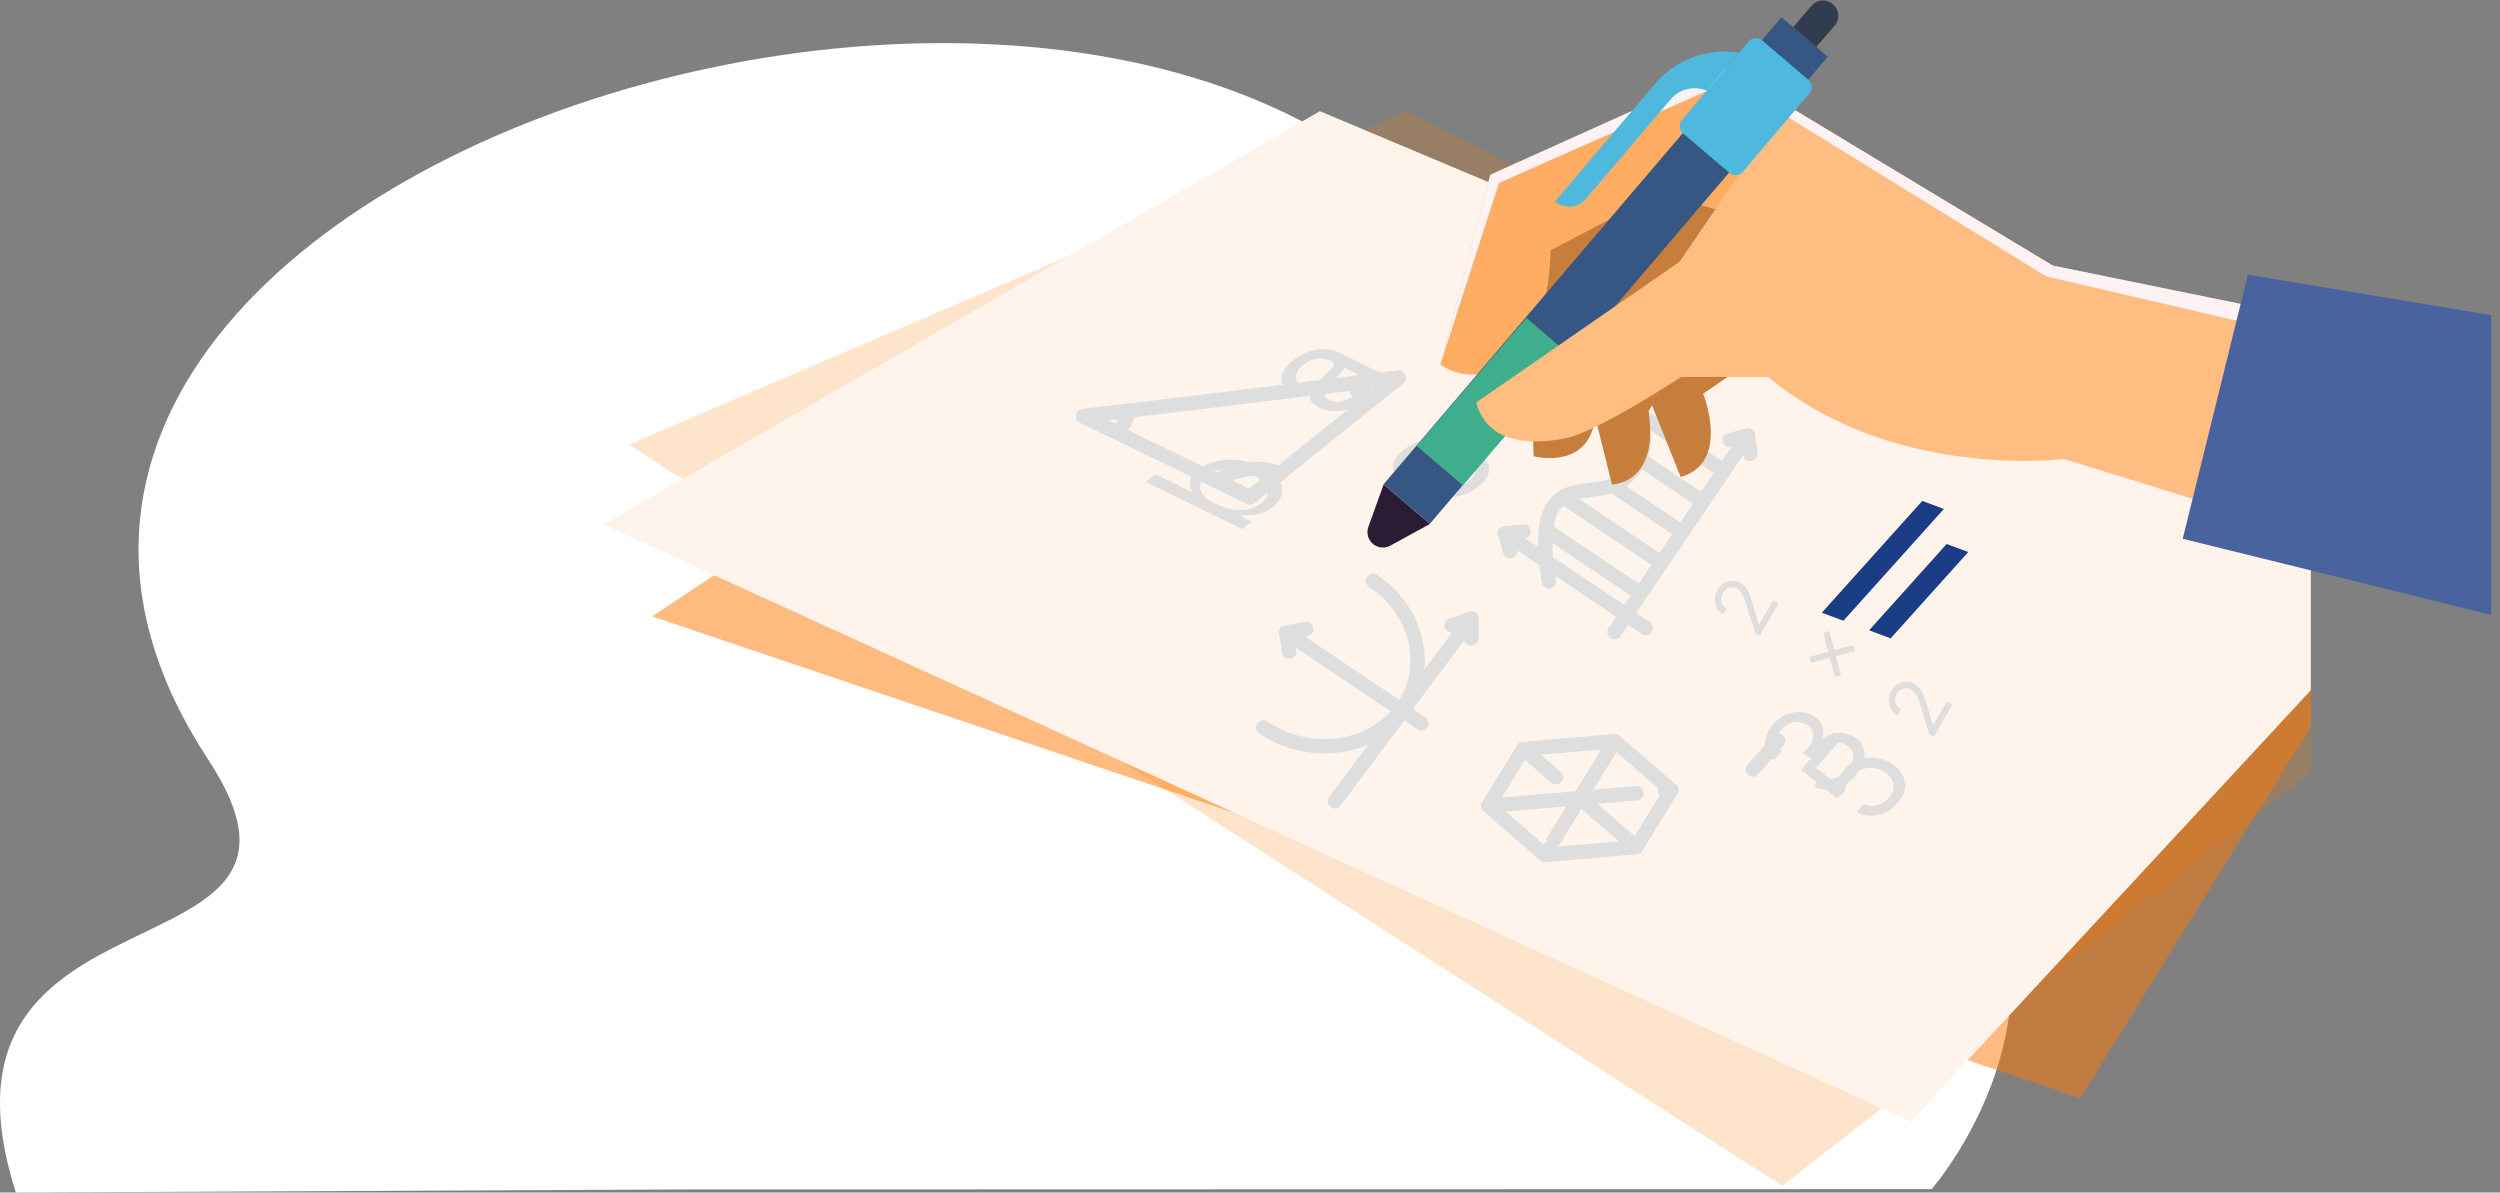 <svg width="174" height="83" viewBox="0 0 174 83" fill="none" xmlns="http://www.w3.org/2000/svg"><rect x="0" y="0" width="174" height="83" fill="#808080" stroke="none"/><path d="m1.104 83 46.915-.216 12.505-.003h4.143l12.529-.004 57.241-.013s13.092-14.89-.893-29.032c-14.5-14.662-21.551-2.723-26.008-23.362C96.316-21.582-14.605 8.655 14.489 52.864 24.964 68.783-6.132 60.322 1.104 83Z" fill="#fff"></path><path opacity="0.5" d="M160.834 33.354v17.174l-3.885 6.274-12.168 19.63-7.825-2.641-1.206-.407-49.786-16.792-4.843-1.634-35.735-12.056 4.32-2.866 4.035-2.676 37.91-25.14 38.528 11.771 1.149.35 29.506 9.013Z" fill="#FF7900"></path><path opacity="0.2" d="m130.179 23.991 30.655 15.433V53.76l-3.884 3.042-15.431 12.068-5.769 4.514-4.794 3.752-6.913 5.406-42.922-27.584-3.103-1.997-24.276-15.6-6.25-4.016-3.725-2.395 30.655-13.144L94.915 9.02l2.987-1.282 30.678 15.448 1.599.805Z" fill="#FF7900"></path><path d="m131.328 24.34 29.506 12.417v11.282l-19.315 20.83-4.563 4.922-3.963 4.275-2.038-.93-44.991-20.544-7.946-3.631-28.312-12.925L42 36.515l5.493-3.17 26.929-15.54L91.866 7.739l3.048 1.282 33.666 14.166 2.748 1.154Z" fill="#FFF4EB"></path><path d="m135.294 35.423-6.991 7.782-1.504-.56 6.991-7.782 1.504.56ZM136.991 38.42l-5.401 6.011-1.501-.56 5.398-6.009 1.504.557Z" fill="#1B3D85"></path><path d="M97.347 26.288 87.01 34.615l-11.615-5.64 21.953-2.687Z" stroke="#DEDEDE" stroke-linecap="round" stroke-linejoin="round"></path><path d="M89.058 32.964c-1.273-.617-3.22-.378-4.352.534l2.309 1.117 2.043-1.65ZM78.466 28.589c.049.502-.205 1.039-.77 1.492l-2.31-1.117 3.08-.375ZM97.347 26.28l-2.049 1.65c-.635-.308-.978-.77-1.022-1.275l3.071-.375Z" stroke="#DEDEDE" stroke-linecap="round" stroke-linejoin="round"></path><path d="M94.853 27.928c-.277.222-.59.394-.936.517a3.078 3.078 0 0 1-1.067.172 2.446 2.446 0 0 1-1.04-.25c-.288-.142-.472-.296-.553-.462a.66.66 0 0 1-.03-.526c.063-.182.169-.366.318-.55.149-.187.31-.37.483-.547.226-.232.413-.42.558-.561.146-.145.231-.26.257-.345.028-.087-.02-.16-.145-.222l-.027-.013a1.779 1.779 0 0 0-.985-.184c-.332.034-.652.175-.962.423-.321.257-.492.498-.513.723-.02.225.024.412.133.562l-.9.382c-.193-.24-.28-.479-.26-.714.02-.238.108-.464.267-.679a3.08 3.08 0 0 1 .568-.59c.14-.112.322-.231.543-.358a3.18 3.18 0 0 1 .767-.313c.29-.08.612-.108.965-.083.352.025.729.136 1.129.332l3.32 1.623-.673.538-.682-.334-.035.028a.77.77 0 0 1 .123.354c.018.146-.017.311-.106.495-.09.184-.262.378-.517.582Zm-.592-.422c.266-.213.43-.422.492-.626a.674.674 0 0 0-.05-.561 1.016 1.016 0 0 0-.457-.408l-.709-.346c.011.042-.016.11-.08.203a3.349 3.349 0 0 1-.248.305 17.868 17.868 0 0 1-.546.564 2.68 2.68 0 0 0-.363.454c-.093.148-.129.288-.106.42.023.128.132.24.33.337.268.131.558.161.869.09.31-.073.6-.217.868-.432ZM86.469 36.827l-6.718-3.285.672-.538 2.48 1.212.057-.046a3.888 3.888 0 0 1-.129-.327.762.762 0 0 1 .015-.486c.058-.187.23-.395.514-.623.37-.295.8-.503 1.294-.624a4.362 4.362 0 0 1 1.56-.086 4.979 4.979 0 0 1 1.615.484c.534.261.917.55 1.151.868.232.316.315.639.25.967-.068.327-.284.637-.649.929a2.51 2.51 0 0 1-.836.462 2.986 2.986 0 0 1-.762.131c-.23.005-.417.005-.558 0l-.08.063.774.379-.65.52Zm-1.858-1.761c.38.186.765.311 1.153.376.385.063.753.06 1.104-.008.348-.07.657-.213.927-.429.28-.225.43-.455.448-.689.017-.236-.072-.463-.268-.682-.196-.22-.473-.419-.832-.594a3.975 3.975 0 0 0-1.1-.354 3.002 3.002 0 0 0-1.104.008 2.172 2.172 0 0 0-.963.444c-.274.22-.424.442-.45.67-.03.225.05.446.24.66.187.215.469.414.845.598ZM102.91 33.85a3.57 3.57 0 0 1-1.395.685c-.52.129-1.055.161-1.606.097a4.838 4.838 0 0 1-1.582-.464c-.511-.25-.881-.536-1.11-.859-.227-.324-.305-.659-.23-1.002.073-.347.307-.678.702-.994a3.499 3.499 0 0 1 1.03-.57 3.77 3.77 0 0 1 1.158-.216c.394-.011.768.045 1.121.169l-.673.538a2.385 2.385 0 0 0-.953-.025c-.354.053-.68.198-.976.435-.262.21-.413.432-.454.667-.04.233.027.463.2.69.175.224.452.43.832.616.39.19.782.313 1.177.37a3.19 3.19 0 0 0 1.129-.037c.357-.08.669-.227.935-.44.175-.14.298-.283.371-.432a.641.641 0 0 0 .06-.437.754.754 0 0 0-.261-.4l.673-.538c.259.176.433.382.521.619.088.234.08.483-.026.748-.105.262-.32.522-.643.78Z" fill="#DEDEDE"></path><path d="m104.731 37.115 9.813 6.595M112.368 43.999l9.291-13.702M107.793 40.466c-.335-2.197-.412-4.139.318-5.218 1.336-1.969 3.966-.203 5.718-2.789 1.593-2.35-.578-4.485-1.169-5.32M105.112 38.373l-.191-.629-.19-.63.658-.06.655-.057M120.391 30.638l.635-.17.635-.17.075.649.081.65M107.591 36.884l6.598 4.433M108.794 34.586l6.841 4.598M112.212 33.778l4.869 3.273M114.117 31.954l4.41 2.964M113.722 28.586l6.251 4.2M116.322 54.998l-3.932-3.414-6.367.543-2.439 3.96 3.931 3.414 6.368-.543 2.439-3.96Z" stroke="#DEDEDE" stroke-linecap="round" stroke-linejoin="round"></path><path d="m103.584 56.087 6.368-.543 2.438-3.96M107.516 59.501l.228-.37" stroke="#DEDEDE" stroke-linecap="round" stroke-linejoin="round"></path><path d="m108.139 58.488 1.388-2.254" stroke="#DEDEDE" stroke-linecap="round" stroke-linejoin="round" stroke-dasharray="2.62 2.62"></path><path d="m109.727 55.91.225-.366.433-.038" stroke="#DEDEDE" stroke-linecap="round" stroke-linejoin="round"></path><path d="m111.17 55.44 4.326-.37" stroke="#DEDEDE" stroke-linecap="round" stroke-linejoin="round" stroke-dasharray="2.73 2.73"></path><path d="m115.889 55.036.433-.038" stroke="#DEDEDE" stroke-linecap="round" stroke-linejoin="round"></path><path d="m106.024 52.127 3.928 3.417" stroke="#DEDEDE" stroke-linecap="round" stroke-linejoin="round" stroke-dasharray="3 3"></path><path d="m109.952 55.544 3.931 3.414" stroke="#DEDEDE" stroke-linecap="round" stroke-linejoin="round"></path><path d="m122.483 44.25-.31-.18-.602-1.909a9.288 9.288 0 0 0-.194-.564 1.668 1.668 0 0 0-.2-.38.864.864 0 0 0-.273-.245.661.661 0 0 0-.725.022.905.905 0 0 0-.275.303.835.835 0 0 0-.121.404.672.672 0 0 0 .098.368c.069.113.17.208.305.286l-.236.407a1.188 1.188 0 0 1-.463-.46 1.152 1.152 0 0 1-.14-.602 1.37 1.37 0 0 1 .192-.633c.121-.208.271-.366.451-.475.18-.11.371-.166.572-.171.201-.005.393.045.575.15.13.076.243.173.34.293.097.117.188.277.273.48.084.202.177.467.277.795l.389 1.287.028.016.953-1.644.379.22-1.293 2.231Zm6.626 1.063-3.077.819-.11-.415 3.077-.819.11.415Zm-.977 1.685-.414.11-.819-3.076.415-.11.818 3.076Zm6.463 4.273-.31-.18-.601-1.908a9.235 9.235 0 0 0-.195-.565 1.664 1.664 0 0 0-.2-.379.873.873 0 0 0-.272-.246.667.667 0 0 0-.726.023.915.915 0 0 0-.275.302.835.835 0 0 0-.121.404.673.673 0 0 0 .098.369c.069.112.17.207.305.285l-.236.407a1.188 1.188 0 0 1-.463-.46 1.162 1.162 0 0 1-.14-.602 1.36 1.36 0 0 1 .193-.633c.12-.207.27-.366.45-.475.18-.11.371-.166.572-.171.201-.005.393.045.575.15.13.076.243.173.34.293.097.117.188.277.273.48.085.202.177.467.277.796l.389 1.286.028.016.953-1.643.38.22-1.294 2.23ZM129.184 53.945c-.28.32-.593.566-.937.74a2.472 2.472 0 0 1-1.039.275 1.92 1.92 0 0 1-.985-.239l.535-.609c.193.098.397.139.614.123.215-.017.427-.082.636-.195.208-.113.396-.264.563-.454.187-.213.311-.428.371-.644a.963.963 0 0 0-.011-.602.904.904 0 0 0-.399-.46 1.32 1.32 0 0 0-.665-.198 1.52 1.52 0 0 0-.722.168c-.243.12-.475.305-.696.556l-.348.397-.604-.37.348-.396c.173-.197.284-.394.334-.592a.857.857 0 0 0-.032-.559.949.949 0 0 0-.404-.444 1.271 1.271 0 0 0-.595-.193 1.29 1.29 0 0 0-.605.113c-.197.086-.375.22-.535.402-.15.171-.256.354-.318.55a.94.94 0 0 0-.018.553.802.802 0 0 0 .342.448l-.51.58c-.286-.19-.475-.426-.568-.708a1.528 1.528 0 0 1-.016-.895c.085-.315.253-.615.504-.9a2.37 2.37 0 0 1 .904-.66c.331-.134.663-.19.995-.167.333.022.632.114.897.277.317.194.522.432.617.715.096.282.077.574-.057.877l.044.027a1.887 1.887 0 0 1 1.097-.456c.396-.028.772.067 1.129.286.306.187.516.428.631.724.114.293.13.608.048.944-.081.337-.263.665-.545.986Z" fill="#DEDEDE"></path><path d="M132.067 55.902c-.249.284-.538.5-.866.65a2.414 2.414 0 0 1-1.007.224 1.97 1.97 0 0 1-.961-.243l.51-.58a1.3 1.3 0 0 0 .899.082c.325-.082.599-.249.821-.502.178-.203.283-.417.314-.641a1.039 1.039 0 0 0-.116-.647 1.384 1.384 0 0 0-.524-.533 1.752 1.752 0 0 0-.782-.258 1.781 1.781 0 0 0-.798.106c-.256.096-.478.25-.665.46-.135.15-.245.322-.331.515a1.416 1.416 0 0 0-.14.52l-.57.514-2.504-1.993 2.26-2.573.604.37-1.818 2.07 1.505 1.188.026-.029a1.4 1.4 0 0 1 .108-.521 1.79 1.79 0 0 1 .33-.535 2.31 2.31 0 0 1 .958-.659c.373-.139.761-.189 1.163-.15.404.036.789.165 1.153.388.359.22.617.487.774.801.157.312.208.64.155.987-.056.345-.222.675-.498.99Z" fill="#DEDEDE"></path><path d="m121.996 53.564 1.764-2.012M89.508 44.019l9.419 6.327M92.909 55.772l9.519-12.726M89.734 45.352l-.113-.666-.112-.667.7-.118.702-.122M101.042 43.525l.693-.24.693-.239-.009.699-.009.698M95.558 40.423c3.19 2.141 4.067 6.165 1.957 8.985-2.11 2.82-6.405 3.368-9.597 1.223" stroke="#DEDEDE" stroke-linecap="round" stroke-linejoin="round"></path><path d="m122.464 24.698-3.925 2.71s1.939 4.789-1.564 5.79l-2.474-6.191 4.116-5.345 3.847 3.036Z" fill="#C77E3C"></path><path d="m114.232 21.044-3.633 6.246 1.593 6.43s3.325-.023 2.548-5.085l3.877-6.973-4.385-.618Z" fill="#C77E3C"></path><path d="m120.132 11.744-13.926 5.984.539 14.027s3.092.817 4.041-1.691c.892-2.379.543-3.917 0-7.473l5.888-2.684 4.116.64 7.175-3.925-7.833-4.878Z" fill="#C77E3C"></path><path d="m120.135 4.774-16.409 7.389-3.48 13.213a3.932 3.932 0 0 0 4.502-.017c2.448-1.668 3.063-4.742 3.175-7.94l7.6-3.978 7.452 2.16 5.591-5.744-8.431-5.083Z" fill="#FFAD63"></path><path d="m100.246 25.376 3.478-13.213 16.411-7.39v.97l-15.805 6.988-4.084 12.645Z" fill="#FFF2F4"></path><path d="M123.992 1.2 96.294 33.71l3.224 2.746 27.697-32.51-3.223-2.745Z" fill="#365784"></path><path d="m124.802 1.896 1.61 1.374 1.308-1.524a1.06 1.06 0 0 0-1.611-1.374l-1.307 1.524Z" fill="#323C4F"></path><path d="M121.033 3.668a6.353 6.353 0 0 0-5.831 2.15l-6.976 8.2a1.522 1.522 0 0 0 2.145-.17l5.922-6.953a2.174 2.174 0 0 1 2.503-.577l2.237-2.65Z" fill="#4FB8DD"></path><path d="M99.524 36.468 96.3 33.721l-1.062 2.95a1.077 1.077 0 0 0 1.532 1.304l2.754-1.507Z" fill="#2B1C36"></path><path d="m98.588 31.033 3.224 2.748 7.646-8.907-3.221-2.745-7.649 8.904Z" fill="#3EAE8D"></path><path d="m160.467 37.14-16.821-5.195s-11.929 1.519-20.573-5.709h-6.062s-5.853 3.848-8.081 4.278c-2.228.43-5.4.459-6.188-2.503l14.142-9.784 7.467-10.904 18.51 11.164 17.56 3.587.046 15.067Z" fill="#FFBD81"></path><path d="m124.363 7.325 18.507 11.159 17.563 3.585v1.353l-18.031-4.19-18.478-11.399.439-.508Z" fill="#FFF2F4"></path><path d="m117.133 9.276 3.242 2.763a.652.652 0 0 0 .918-.073l4.655-5.484a.65.65 0 0 0-.075-.917l-3.241-2.763a.651.651 0 0 0-.915.076l-4.656 5.483a.65.65 0 0 0 .072.915Z" fill="#4FB8DD"></path><path d="m151.918 37.499 21.471 5.3V21.931l-16.937-2.812-4.534 18.38Z" fill="#48639E"></path></svg>